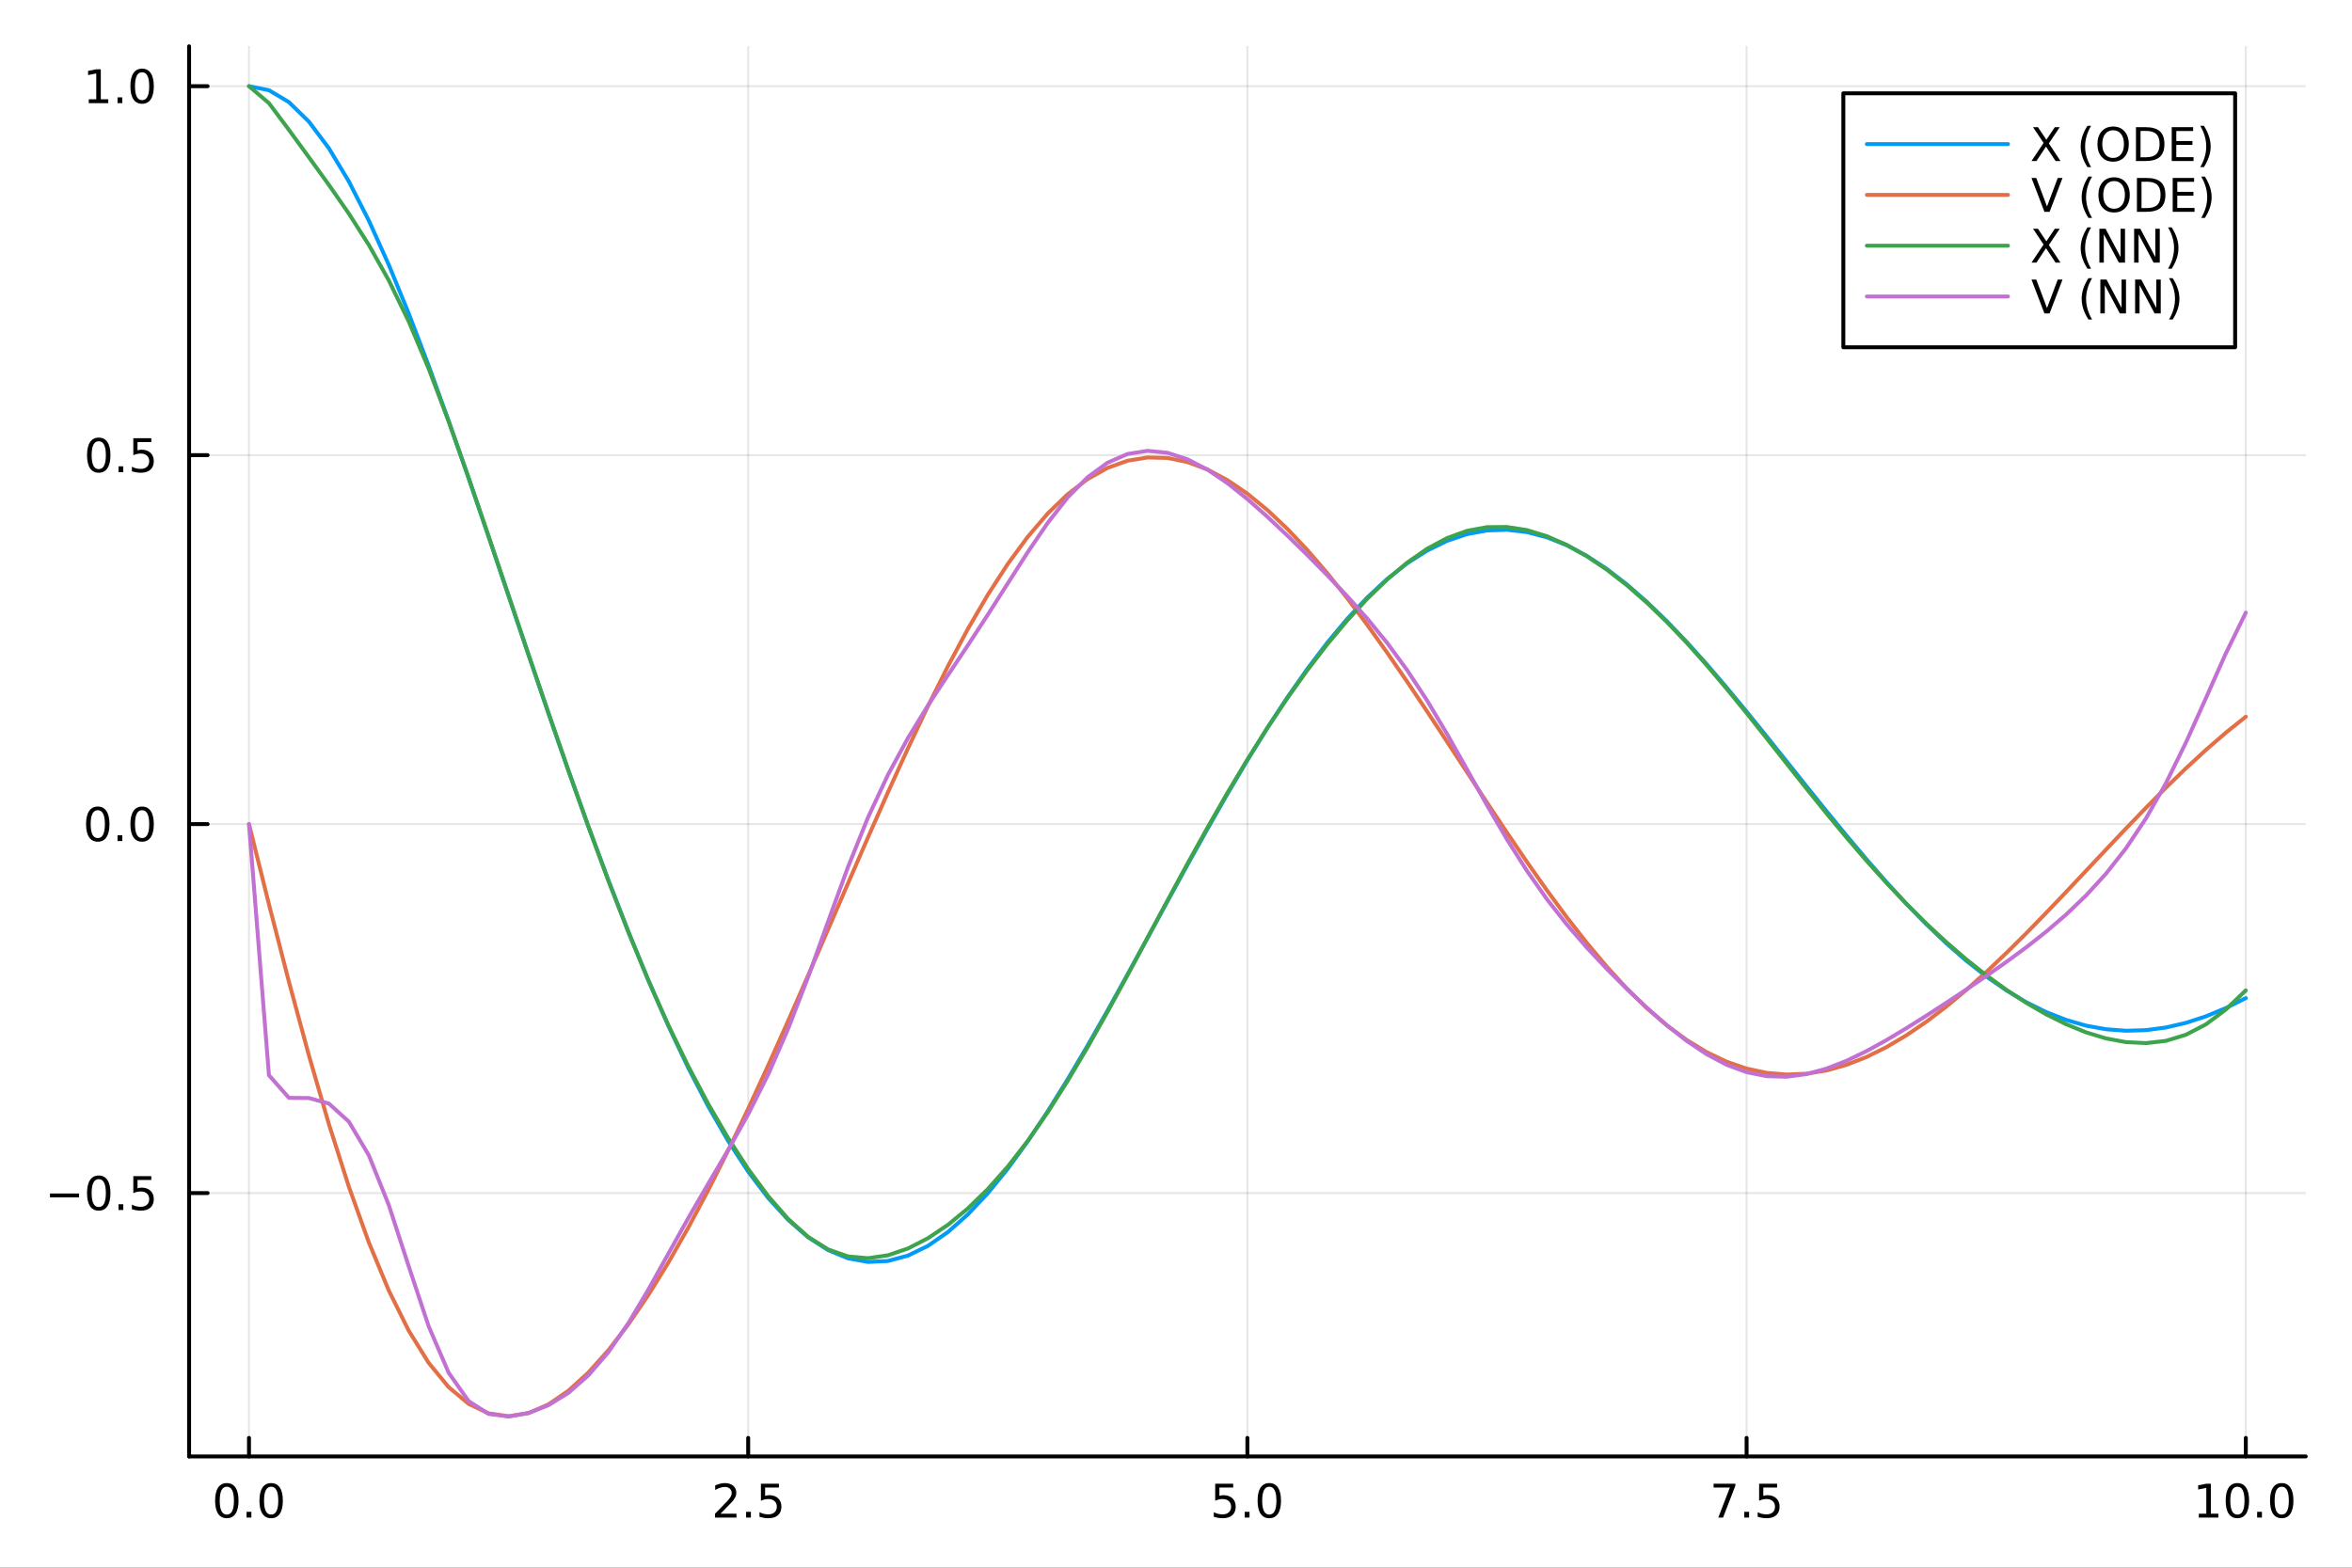 <?xml version="1.0" encoding="utf-8"?>
<svg xmlns="http://www.w3.org/2000/svg" xmlns:xlink="http://www.w3.org/1999/xlink" width="600" height="400" viewBox="0 0 2400 1600">
<rect x="0" y="0" width="2400" height="1600" fill="#333333" stroke="none"/>
<defs>
  <clipPath id="clip040">
    <rect x="0" y="0" width="2400" height="1600"/>
  </clipPath>
</defs>
<path clip-path="url(#clip040)" d="M0 1600 L2400 1600 L2400 0 L0 0  Z" fill="#ffffff" fill-rule="evenodd" fill-opacity="1"/>
<defs>
  <clipPath id="clip041">
    <rect x="480" y="0" width="1681" height="1600"/>
  </clipPath>
</defs>
<path clip-path="url(#clip040)" d="M192.941 1486.45 L2352.76 1486.45 L2352.76 47.244 L192.941 47.244  Z" fill="#ffffff" fill-rule="evenodd" fill-opacity="1"/>
<defs>
  <clipPath id="clip042">
    <rect x="192" y="47" width="2161" height="1440"/>
  </clipPath>
</defs>
<polyline clip-path="url(#clip042)" style="stroke:#000000; stroke-linecap:round; stroke-linejoin:round; stroke-width:2; stroke-opacity:0.1; fill:none" points="254.067,1486.45 254.067,47.244 "/>
<polyline clip-path="url(#clip042)" style="stroke:#000000; stroke-linecap:round; stroke-linejoin:round; stroke-width:2; stroke-opacity:0.1; fill:none" points="763.458,1486.45 763.458,47.244 "/>
<polyline clip-path="url(#clip042)" style="stroke:#000000; stroke-linecap:round; stroke-linejoin:round; stroke-width:2; stroke-opacity:0.1; fill:none" points="1272.85,1486.45 1272.85,47.244 "/>
<polyline clip-path="url(#clip042)" style="stroke:#000000; stroke-linecap:round; stroke-linejoin:round; stroke-width:2; stroke-opacity:0.1; fill:none" points="1782.24,1486.45 1782.24,47.244 "/>
<polyline clip-path="url(#clip042)" style="stroke:#000000; stroke-linecap:round; stroke-linejoin:round; stroke-width:2; stroke-opacity:0.1; fill:none" points="2291.63,1486.45 2291.63,47.244 "/>
<polyline clip-path="url(#clip040)" style="stroke:#000000; stroke-linecap:round; stroke-linejoin:round; stroke-width:4; stroke-opacity:1; fill:none" points="192.941,1486.45 2352.76,1486.45 "/>
<polyline clip-path="url(#clip040)" style="stroke:#000000; stroke-linecap:round; stroke-linejoin:round; stroke-width:4; stroke-opacity:1; fill:none" points="254.067,1486.45 254.067,1467.55 "/>
<polyline clip-path="url(#clip040)" style="stroke:#000000; stroke-linecap:round; stroke-linejoin:round; stroke-width:4; stroke-opacity:1; fill:none" points="763.458,1486.45 763.458,1467.55 "/>
<polyline clip-path="url(#clip040)" style="stroke:#000000; stroke-linecap:round; stroke-linejoin:round; stroke-width:4; stroke-opacity:1; fill:none" points="1272.85,1486.45 1272.85,1467.55 "/>
<polyline clip-path="url(#clip040)" style="stroke:#000000; stroke-linecap:round; stroke-linejoin:round; stroke-width:4; stroke-opacity:1; fill:none" points="1782.24,1486.45 1782.24,1467.55 "/>
<polyline clip-path="url(#clip040)" style="stroke:#000000; stroke-linecap:round; stroke-linejoin:round; stroke-width:4; stroke-opacity:1; fill:none" points="2291.63,1486.45 2291.63,1467.55 "/>
<path clip-path="url(#clip040)" d="M231.452 1517.37 Q227.841 1517.37 226.012 1520.93 Q224.207 1524.47 224.207 1531.6 Q224.207 1538.71 226.012 1542.27 Q227.841 1545.82 231.452 1545.82 Q235.086 1545.82 236.892 1542.27 Q238.72 1538.71 238.72 1531.6 Q238.72 1524.47 236.892 1520.93 Q235.086 1517.37 231.452 1517.37 M231.452 1513.66 Q237.262 1513.66 240.318 1518.27 Q243.396 1522.85 243.396 1531.6 Q243.396 1540.33 240.318 1544.94 Q237.262 1549.52 231.452 1549.52 Q225.642 1549.52 222.563 1544.94 Q219.507 1540.33 219.507 1531.6 Q219.507 1522.85 222.563 1518.27 Q225.642 1513.66 231.452 1513.66 Z" fill="#000000" fill-rule="nonzero" fill-opacity="1" /><path clip-path="url(#clip040)" d="M251.614 1542.97 L256.498 1542.97 L256.498 1548.85 L251.614 1548.85 L251.614 1542.97 Z" fill="#000000" fill-rule="nonzero" fill-opacity="1" /><path clip-path="url(#clip040)" d="M276.683 1517.37 Q273.072 1517.37 271.243 1520.93 Q269.438 1524.47 269.438 1531.6 Q269.438 1538.71 271.243 1542.27 Q273.072 1545.82 276.683 1545.82 Q280.317 1545.82 282.123 1542.27 Q283.952 1538.71 283.952 1531.6 Q283.952 1524.47 282.123 1520.93 Q280.317 1517.37 276.683 1517.37 M276.683 1513.66 Q282.493 1513.66 285.549 1518.27 Q288.627 1522.85 288.627 1531.6 Q288.627 1540.33 285.549 1544.94 Q282.493 1549.52 276.683 1549.52 Q270.873 1549.52 267.794 1544.94 Q264.739 1540.33 264.739 1531.6 Q264.739 1522.85 267.794 1518.27 Q270.873 1513.66 276.683 1513.66 Z" fill="#000000" fill-rule="nonzero" fill-opacity="1" /><path clip-path="url(#clip040)" d="M735.194 1544.91 L751.513 1544.91 L751.513 1548.85 L729.569 1548.85 L729.569 1544.91 Q732.231 1542.16 736.814 1537.53 Q741.421 1532.88 742.602 1531.53 Q744.847 1529.01 745.726 1527.27 Q746.629 1525.51 746.629 1523.82 Q746.629 1521.07 744.685 1519.33 Q742.764 1517.6 739.662 1517.6 Q737.463 1517.6 735.009 1518.36 Q732.578 1519.13 729.801 1520.68 L729.801 1515.95 Q732.625 1514.82 735.078 1514.24 Q737.532 1513.66 739.569 1513.66 Q744.939 1513.66 748.134 1516.35 Q751.328 1519.03 751.328 1523.52 Q751.328 1525.65 750.518 1527.57 Q749.731 1529.47 747.625 1532.07 Q747.046 1532.74 743.944 1535.95 Q740.842 1539.15 735.194 1544.91 Z" fill="#000000" fill-rule="nonzero" fill-opacity="1" /><path clip-path="url(#clip040)" d="M761.328 1542.97 L766.212 1542.97 L766.212 1548.85 L761.328 1548.85 L761.328 1542.97 Z" fill="#000000" fill-rule="nonzero" fill-opacity="1" /><path clip-path="url(#clip040)" d="M776.444 1514.29 L794.8 1514.29 L794.8 1518.22 L780.726 1518.22 L780.726 1526.7 Q781.745 1526.35 782.763 1526.19 Q783.782 1526 784.8 1526 Q790.587 1526 793.967 1529.17 Q797.347 1532.34 797.347 1537.76 Q797.347 1543.34 793.874 1546.44 Q790.402 1549.52 784.083 1549.52 Q781.907 1549.52 779.638 1549.15 Q777.393 1548.78 774.986 1548.04 L774.986 1543.34 Q777.069 1544.47 779.291 1545.03 Q781.513 1545.58 783.99 1545.58 Q787.995 1545.58 790.333 1543.48 Q792.671 1541.37 792.671 1537.76 Q792.671 1534.15 790.333 1532.04 Q787.995 1529.94 783.99 1529.94 Q782.115 1529.94 780.24 1530.35 Q778.388 1530.77 776.444 1531.65 L776.444 1514.29 Z" fill="#000000" fill-rule="nonzero" fill-opacity="1" /><path clip-path="url(#clip040)" d="M1240.01 1514.29 L1258.37 1514.29 L1258.37 1518.22 L1244.3 1518.22 L1244.3 1526.7 Q1245.31 1526.35 1246.33 1526.19 Q1247.35 1526 1248.37 1526 Q1254.16 1526 1257.54 1529.17 Q1260.92 1532.34 1260.92 1537.76 Q1260.92 1543.34 1257.44 1546.44 Q1253.97 1549.52 1247.65 1549.52 Q1245.48 1549.52 1243.21 1549.15 Q1240.96 1548.78 1238.55 1548.04 L1238.55 1543.34 Q1240.64 1544.47 1242.86 1545.03 Q1245.08 1545.58 1247.56 1545.58 Q1251.56 1545.58 1253.9 1543.48 Q1256.24 1541.37 1256.24 1537.76 Q1256.24 1534.15 1253.9 1532.04 Q1251.56 1529.94 1247.56 1529.94 Q1245.68 1529.94 1243.81 1530.35 Q1241.96 1530.77 1240.01 1531.65 L1240.01 1514.29 Z" fill="#000000" fill-rule="nonzero" fill-opacity="1" /><path clip-path="url(#clip040)" d="M1270.13 1542.97 L1275.01 1542.97 L1275.01 1548.85 L1270.13 1548.85 L1270.13 1542.97 Z" fill="#000000" fill-rule="nonzero" fill-opacity="1" /><path clip-path="url(#clip040)" d="M1295.2 1517.37 Q1291.59 1517.37 1289.76 1520.93 Q1287.95 1524.47 1287.95 1531.6 Q1287.95 1538.71 1289.76 1542.27 Q1291.59 1545.82 1295.2 1545.82 Q1298.83 1545.82 1300.64 1542.27 Q1302.47 1538.71 1302.47 1531.6 Q1302.47 1524.47 1300.64 1520.93 Q1298.83 1517.37 1295.2 1517.37 M1295.2 1513.66 Q1301.01 1513.66 1304.06 1518.27 Q1307.14 1522.85 1307.14 1531.6 Q1307.14 1540.33 1304.06 1544.94 Q1301.01 1549.52 1295.2 1549.52 Q1289.39 1549.52 1286.31 1544.94 Q1283.25 1540.33 1283.25 1531.6 Q1283.25 1522.85 1286.31 1518.27 Q1289.39 1513.66 1295.2 1513.66 Z" fill="#000000" fill-rule="nonzero" fill-opacity="1" /><path clip-path="url(#clip040)" d="M1748.56 1514.29 L1770.78 1514.29 L1770.78 1516.28 L1758.23 1548.85 L1753.35 1548.85 L1765.16 1518.22 L1748.56 1518.22 L1748.56 1514.29 Z" fill="#000000" fill-rule="nonzero" fill-opacity="1" /><path clip-path="url(#clip040)" d="M1779.9 1542.97 L1784.78 1542.97 L1784.78 1548.85 L1779.9 1548.85 L1779.9 1542.97 Z" fill="#000000" fill-rule="nonzero" fill-opacity="1" /><path clip-path="url(#clip040)" d="M1795.02 1514.29 L1813.37 1514.29 L1813.37 1518.22 L1799.3 1518.22 L1799.3 1526.7 Q1800.32 1526.35 1801.34 1526.19 Q1802.35 1526 1803.37 1526 Q1809.16 1526 1812.54 1529.17 Q1815.92 1532.34 1815.92 1537.76 Q1815.92 1543.34 1812.45 1546.44 Q1808.97 1549.52 1802.66 1549.52 Q1800.48 1549.52 1798.21 1549.15 Q1795.97 1548.78 1793.56 1548.04 L1793.56 1543.34 Q1795.64 1544.47 1797.86 1545.03 Q1800.09 1545.58 1802.56 1545.58 Q1806.57 1545.58 1808.91 1543.48 Q1811.24 1541.37 1811.24 1537.76 Q1811.24 1534.15 1808.91 1532.04 Q1806.57 1529.94 1802.56 1529.94 Q1800.69 1529.94 1798.81 1530.35 Q1796.96 1530.77 1795.02 1531.65 L1795.02 1514.29 Z" fill="#000000" fill-rule="nonzero" fill-opacity="1" /><path clip-path="url(#clip040)" d="M2243.7 1544.91 L2251.34 1544.91 L2251.34 1518.55 L2243.03 1520.21 L2243.03 1515.95 L2251.29 1514.29 L2255.97 1514.29 L2255.97 1544.91 L2263.61 1544.91 L2263.61 1548.85 L2243.7 1548.85 L2243.7 1544.91 Z" fill="#000000" fill-rule="nonzero" fill-opacity="1" /><path clip-path="url(#clip040)" d="M2283.05 1517.37 Q2279.44 1517.37 2277.61 1520.93 Q2275.81 1524.47 2275.81 1531.6 Q2275.81 1538.71 2277.61 1542.27 Q2279.44 1545.82 2283.05 1545.82 Q2286.69 1545.82 2288.49 1542.27 Q2290.32 1538.71 2290.32 1531.6 Q2290.32 1524.47 2288.49 1520.93 Q2286.69 1517.37 2283.05 1517.37 M2283.05 1513.66 Q2288.86 1513.66 2291.92 1518.27 Q2295 1522.85 2295 1531.6 Q2295 1540.33 2291.92 1544.94 Q2288.86 1549.52 2283.05 1549.52 Q2277.24 1549.52 2274.16 1544.94 Q2271.11 1540.33 2271.11 1531.6 Q2271.11 1522.85 2274.16 1518.27 Q2277.24 1513.66 2283.05 1513.66 Z" fill="#000000" fill-rule="nonzero" fill-opacity="1" /><path clip-path="url(#clip040)" d="M2303.21 1542.97 L2308.1 1542.97 L2308.1 1548.85 L2303.21 1548.85 L2303.21 1542.97 Z" fill="#000000" fill-rule="nonzero" fill-opacity="1" /><path clip-path="url(#clip040)" d="M2328.28 1517.37 Q2324.67 1517.37 2322.84 1520.93 Q2321.04 1524.47 2321.04 1531.6 Q2321.04 1538.71 2322.84 1542.27 Q2324.67 1545.82 2328.28 1545.82 Q2331.92 1545.82 2333.72 1542.27 Q2335.55 1538.71 2335.55 1531.6 Q2335.55 1524.47 2333.72 1520.93 Q2331.92 1517.37 2328.28 1517.37 M2328.28 1513.66 Q2334.09 1513.66 2337.15 1518.27 Q2340.23 1522.85 2340.23 1531.6 Q2340.23 1540.33 2337.15 1544.94 Q2334.09 1549.52 2328.28 1549.52 Q2322.47 1549.52 2319.4 1544.94 Q2316.34 1540.33 2316.34 1531.6 Q2316.34 1522.85 2319.4 1518.27 Q2322.47 1513.66 2328.28 1513.66 Z" fill="#000000" fill-rule="nonzero" fill-opacity="1" /><polyline clip-path="url(#clip042)" style="stroke:#000000; stroke-linecap:round; stroke-linejoin:round; stroke-width:2; stroke-opacity:0.1; fill:none" points="192.941,1217.66 2352.76,1217.66 "/>
<polyline clip-path="url(#clip042)" style="stroke:#000000; stroke-linecap:round; stroke-linejoin:round; stroke-width:2; stroke-opacity:0.1; fill:none" points="192.941,841.097 2352.76,841.097 "/>
<polyline clip-path="url(#clip042)" style="stroke:#000000; stroke-linecap:round; stroke-linejoin:round; stroke-width:2; stroke-opacity:0.1; fill:none" points="192.941,464.537 2352.76,464.537 "/>
<polyline clip-path="url(#clip042)" style="stroke:#000000; stroke-linecap:round; stroke-linejoin:round; stroke-width:2; stroke-opacity:0.1; fill:none" points="192.941,87.976 2352.76,87.976 "/>
<polyline clip-path="url(#clip040)" style="stroke:#000000; stroke-linecap:round; stroke-linejoin:round; stroke-width:4; stroke-opacity:1; fill:none" points="192.941,1486.45 192.941,47.244 "/>
<polyline clip-path="url(#clip040)" style="stroke:#000000; stroke-linecap:round; stroke-linejoin:round; stroke-width:4; stroke-opacity:1; fill:none" points="192.941,1217.66 211.838,1217.66 "/>
<polyline clip-path="url(#clip040)" style="stroke:#000000; stroke-linecap:round; stroke-linejoin:round; stroke-width:4; stroke-opacity:1; fill:none" points="192.941,841.097 211.838,841.097 "/>
<polyline clip-path="url(#clip040)" style="stroke:#000000; stroke-linecap:round; stroke-linejoin:round; stroke-width:4; stroke-opacity:1; fill:none" points="192.941,464.537 211.838,464.537 "/>
<polyline clip-path="url(#clip040)" style="stroke:#000000; stroke-linecap:round; stroke-linejoin:round; stroke-width:4; stroke-opacity:1; fill:none" points="192.941,87.976 211.838,87.976 "/>
<path clip-path="url(#clip040)" d="M50.992 1218.11 L80.668 1218.11 L80.668 1222.04 L50.992 1222.04 L50.992 1218.11 Z" fill="#000000" fill-rule="nonzero" fill-opacity="1" /><path clip-path="url(#clip040)" d="M100.76 1203.46 Q97.149 1203.46 95.321 1207.02 Q93.515 1210.56 93.515 1217.69 Q93.515 1224.8 95.321 1228.36 Q97.149 1231.9 100.76 1231.9 Q104.395 1231.9 106.2 1228.36 Q108.029 1224.8 108.029 1217.69 Q108.029 1210.56 106.2 1207.02 Q104.395 1203.46 100.76 1203.46 M100.76 1199.75 Q106.571 1199.75 109.626 1204.36 Q112.705 1208.94 112.705 1217.69 Q112.705 1226.42 109.626 1231.03 Q106.571 1235.61 100.76 1235.61 Q94.95 1235.61 91.871 1231.03 Q88.816 1226.42 88.816 1217.69 Q88.816 1208.94 91.871 1204.36 Q94.95 1199.75 100.76 1199.75 Z" fill="#000000" fill-rule="nonzero" fill-opacity="1" /><path clip-path="url(#clip040)" d="M120.922 1229.06 L125.807 1229.06 L125.807 1234.94 L120.922 1234.94 L120.922 1229.06 Z" fill="#000000" fill-rule="nonzero" fill-opacity="1" /><path clip-path="url(#clip040)" d="M136.038 1200.38 L154.394 1200.38 L154.394 1204.31 L140.32 1204.31 L140.32 1212.78 Q141.339 1212.44 142.357 1212.28 Q143.376 1212.09 144.394 1212.09 Q150.181 1212.09 153.561 1215.26 Q156.941 1218.43 156.941 1223.85 Q156.941 1229.43 153.468 1232.53 Q149.996 1235.61 143.677 1235.61 Q141.501 1235.61 139.232 1235.24 Q136.987 1234.87 134.58 1234.13 L134.58 1229.43 Q136.663 1230.56 138.885 1231.12 Q141.107 1231.67 143.584 1231.67 Q147.589 1231.67 149.927 1229.57 Q152.265 1227.46 152.265 1223.85 Q152.265 1220.24 149.927 1218.13 Q147.589 1216.03 143.584 1216.03 Q141.709 1216.03 139.834 1216.44 Q137.982 1216.86 136.038 1217.74 L136.038 1200.38 Z" fill="#000000" fill-rule="nonzero" fill-opacity="1" /><path clip-path="url(#clip040)" d="M99.765 826.896 Q96.154 826.896 94.325 830.46 Q92.52 834.002 92.52 841.132 Q92.52 848.238 94.325 851.803 Q96.154 855.345 99.765 855.345 Q103.399 855.345 105.205 851.803 Q107.033 848.238 107.033 841.132 Q107.033 834.002 105.205 830.46 Q103.399 826.896 99.765 826.896 M99.765 823.192 Q105.575 823.192 108.631 827.798 Q111.709 832.382 111.709 841.132 Q111.709 849.858 108.631 854.465 Q105.575 859.048 99.765 859.048 Q93.955 859.048 90.876 854.465 Q87.821 849.858 87.821 841.132 Q87.821 832.382 90.876 827.798 Q93.955 823.192 99.765 823.192 Z" fill="#000000" fill-rule="nonzero" fill-opacity="1" /><path clip-path="url(#clip040)" d="M119.927 852.497 L124.811 852.497 L124.811 858.377 L119.927 858.377 L119.927 852.497 Z" fill="#000000" fill-rule="nonzero" fill-opacity="1" /><path clip-path="url(#clip040)" d="M144.996 826.896 Q141.385 826.896 139.556 830.46 Q137.751 834.002 137.751 841.132 Q137.751 848.238 139.556 851.803 Q141.385 855.345 144.996 855.345 Q148.63 855.345 150.436 851.803 Q152.265 848.238 152.265 841.132 Q152.265 834.002 150.436 830.46 Q148.63 826.896 144.996 826.896 M144.996 823.192 Q150.806 823.192 153.862 827.798 Q156.941 832.382 156.941 841.132 Q156.941 849.858 153.862 854.465 Q150.806 859.048 144.996 859.048 Q139.186 859.048 136.107 854.465 Q133.052 849.858 133.052 841.132 Q133.052 832.382 136.107 827.798 Q139.186 823.192 144.996 823.192 Z" fill="#000000" fill-rule="nonzero" fill-opacity="1" /><path clip-path="url(#clip040)" d="M100.76 450.335 Q97.149 450.335 95.321 453.9 Q93.515 457.442 93.515 464.571 Q93.515 471.678 95.321 475.243 Q97.149 478.784 100.76 478.784 Q104.395 478.784 106.2 475.243 Q108.029 471.678 108.029 464.571 Q108.029 457.442 106.2 453.9 Q104.395 450.335 100.76 450.335 M100.76 446.632 Q106.571 446.632 109.626 451.238 Q112.705 455.821 112.705 464.571 Q112.705 473.298 109.626 477.905 Q106.571 482.488 100.76 482.488 Q94.95 482.488 91.871 477.905 Q88.816 473.298 88.816 464.571 Q88.816 455.821 91.871 451.238 Q94.95 446.632 100.76 446.632 Z" fill="#000000" fill-rule="nonzero" fill-opacity="1" /><path clip-path="url(#clip040)" d="M120.922 475.937 L125.807 475.937 L125.807 481.817 L120.922 481.817 L120.922 475.937 Z" fill="#000000" fill-rule="nonzero" fill-opacity="1" /><path clip-path="url(#clip040)" d="M136.038 447.257 L154.394 447.257 L154.394 451.192 L140.32 451.192 L140.32 459.664 Q141.339 459.317 142.357 459.155 Q143.376 458.97 144.394 458.97 Q150.181 458.97 153.561 462.141 Q156.941 465.312 156.941 470.729 Q156.941 476.307 153.468 479.409 Q149.996 482.488 143.677 482.488 Q141.501 482.488 139.232 482.118 Q136.987 481.747 134.58 481.006 L134.58 476.307 Q136.663 477.442 138.885 477.997 Q141.107 478.553 143.584 478.553 Q147.589 478.553 149.927 476.446 Q152.265 474.34 152.265 470.729 Q152.265 467.118 149.927 465.011 Q147.589 462.905 143.584 462.905 Q141.709 462.905 139.834 463.321 Q137.982 463.738 136.038 464.618 L136.038 447.257 Z" fill="#000000" fill-rule="nonzero" fill-opacity="1" /><path clip-path="url(#clip040)" d="M90.575 101.321 L98.214 101.321 L98.214 74.956 L89.904 76.622 L89.904 72.363 L98.168 70.696 L102.844 70.696 L102.844 101.321 L110.483 101.321 L110.483 105.256 L90.575 105.256 L90.575 101.321 Z" fill="#000000" fill-rule="nonzero" fill-opacity="1" /><path clip-path="url(#clip040)" d="M119.927 99.377 L124.811 99.377 L124.811 105.256 L119.927 105.256 L119.927 99.377 Z" fill="#000000" fill-rule="nonzero" fill-opacity="1" /><path clip-path="url(#clip040)" d="M144.996 73.775 Q141.385 73.775 139.556 77.34 Q137.751 80.881 137.751 88.011 Q137.751 95.117 139.556 98.682 Q141.385 102.224 144.996 102.224 Q148.63 102.224 150.436 98.682 Q152.265 95.117 152.265 88.011 Q152.265 80.881 150.436 77.34 Q148.63 73.775 144.996 73.775 M144.996 70.071 Q150.806 70.071 153.862 74.678 Q156.941 79.261 156.941 88.011 Q156.941 96.738 153.862 101.344 Q150.806 105.928 144.996 105.928 Q139.186 105.928 136.107 101.344 Q133.052 96.738 133.052 88.011 Q133.052 79.261 136.107 74.678 Q139.186 70.071 144.996 70.071 Z" fill="#000000" fill-rule="nonzero" fill-opacity="1" /><polyline clip-path="url(#clip042)" style="stroke:#009af9; stroke-linecap:round; stroke-linejoin:round; stroke-width:4; stroke-opacity:1; fill:none" points="254.067,87.976 274.443,92.086 294.819,104.251 315.194,124.137 335.57,151.29 355.946,185.148 376.321,225.049 396.697,270.253 417.072,319.969 437.448,373.382 457.824,429.676 478.199,488.054 498.575,547.767 518.95,608.11 539.326,668.435 559.702,728.148 580.077,786.712 600.453,843.643 620.829,898.511 641.204,950.917 661.58,1000.5 681.955,1046.93 702.331,1089.91 722.707,1129.2 743.082,1164.55 763.458,1195.74 783.833,1222.6 804.209,1244.97 824.585,1262.74 844.96,1275.85 865.336,1284.25 885.712,1287.94 906.087,1286.98 926.463,1281.48 946.838,1271.58 967.214,1257.49 987.59,1239.46 1007.97,1217.78 1028.34,1192.77 1048.72,1164.8 1069.09,1134.25 1089.47,1101.53 1109.84,1067.05 1130.22,1031.23 1150.59,994.482 1170.97,957.197 1191.35,919.77 1211.72,882.578 1232.1,845.972 1252.47,810.289 1272.85,775.846 1293.22,742.938 1313.6,711.831 1333.98,682.766 1354.35,655.959 1374.73,631.605 1395.1,609.886 1415.48,590.954 1435.85,574.932 1456.23,561.914 1476.6,551.962 1496.98,545.107 1517.36,541.357 1537.73,540.691 1558.11,543.058 1578.48,548.377 1598.86,556.533 1619.23,567.382 1639.61,580.749 1659.98,596.436 1680.36,614.232 1700.74,633.903 1721.11,655.203 1741.49,677.88 1761.86,701.67 1782.24,726.3 1802.61,751.495 1822.99,776.997 1843.37,802.541 1863.74,827.87 1884.12,852.743 1904.49,876.929 1924.87,900.213 1945.24,922.39 1965.62,943.272 1985.99,962.689 2006.37,980.481 2026.75,996.508 2047.12,1010.65 2067.5,1022.82 2087.87,1032.92 2108.25,1040.92 2128.62,1046.78 2149,1050.47 2169.38,1051.99 2189.75,1051.38 2210.13,1048.68 2230.5,1043.96 2250.88,1037.31 2271.25,1028.85 2291.63,1018.69 "/>
<polyline clip-path="url(#clip042)" style="stroke:#e26f46; stroke-linecap:round; stroke-linejoin:round; stroke-width:4; stroke-opacity:1; fill:none" points="254.067,841.097 274.443,922.933 294.819,1002 315.194,1077.14 335.57,1147.18 355.946,1211.07 376.321,1267.91 396.697,1317.05 417.072,1358.11 437.448,1390.97 457.824,1415.75 478.199,1432.78 498.575,1442.5 518.95,1445.45 539.326,1442.2 559.702,1433.33 580.077,1419.36 600.453,1400.79 620.829,1378.06 641.204,1351.57 661.58,1321.67 681.955,1288.68 702.331,1252.91 722.707,1214.62 743.082,1174.09 763.458,1131.61 783.833,1087.48 804.209,1042.02 824.585,995.607 844.96,948.614 865.336,901.476 885.712,854.644 906.087,808.591 926.463,763.806 946.838,720.795 967.214,680.033 987.59,641.983 1007.97,607.056 1028.34,575.596 1048.72,547.879 1069.09,524.115 1089.47,504.441 1109.84,488.909 1130.22,477.517 1150.59,470.214 1170.97,466.898 1191.35,467.42 1211.72,471.581 1232.1,479.181 1252.47,490.022 1272.85,503.885 1293.22,520.547 1313.6,539.779 1333.98,561.348 1354.35,585.015 1374.73,610.534 1395.1,637.662 1415.48,666.144 1435.85,695.713 1456.23,726.091 1476.6,756.988 1496.98,788.104 1517.36,819.145 1537.73,849.791 1558.11,879.731 1578.48,908.668 1598.86,936.316 1619.23,962.402 1639.61,986.669 1659.98,1008.88 1680.36,1028.86 1700.74,1046.43 1721.11,1061.46 1741.49,1073.86 1761.86,1083.59 1782.24,1090.62 1802.61,1094.98 1822.99,1096.7 1843.37,1095.85 1863.74,1092.53 1884.12,1086.81 1904.49,1078.84 1924.87,1068.75 1945.24,1056.68 1965.62,1042.83 1985.99,1027.33 2006.37,1010.38 2026.75,992.145 2047.12,972.825 2067.5,952.616 2087.87,931.725 2108.25,910.363 2128.62,888.737 2149,867.068 2169.38,845.573 2189.75,824.46 2210.13,803.933 2230.5,784.188 2250.88,765.416 2271.25,747.8 2291.63,731.498 "/>
<polyline clip-path="url(#clip042)" style="stroke:#3da44d; stroke-linecap:round; stroke-linejoin:round; stroke-width:4; stroke-opacity:1; fill:none" points="254.067,87.976 274.443,105.293 294.819,132.545 315.194,160.508 335.57,188.66 355.946,217.98 376.321,249.921 396.697,286.119 417.072,328.068 437.448,376.342 457.824,430.117 478.199,487.71 498.575,547.351 518.95,607.743 539.326,668.084 559.702,727.824 580.077,786.539 600.453,843.736 620.829,898.848 641.204,951.303 661.58,1000.55 681.955,1046.25 702.331,1088.27 722.707,1126.73 743.082,1161.7 763.458,1193.15 783.833,1220.78 804.209,1244.04 824.585,1262.35 844.96,1275.16 865.336,1282.33 885.712,1284.13 906.087,1281.17 926.463,1274.22 946.838,1263.76 967.214,1250.1 987.59,1233.39 1007.97,1213.59 1028.34,1190.62 1048.72,1164.44 1069.09,1135.17 1089.47,1103.09 1109.84,1068.67 1130.22,1032.47 1150.59,995.083 1170.97,957.105 1191.35,919.074 1211.72,881.476 1232.1,844.743 1252.47,809.232 1272.85,775.226 1293.22,742.941 1313.6,712.516 1333.98,684.03 1354.35,657.565 1374.73,633.223 1395.1,611.122 1415.48,591.398 1435.85,574.268 1456.23,560.095 1476.6,549.183 1496.98,541.77 1517.36,538.014 1537.73,537.855 1558.11,541.033 1578.48,547.266 1598.86,556.256 1619.23,567.701 1639.61,581.4 1659.98,597.216 1680.36,615.012 1700.74,634.65 1721.11,655.988 1741.49,678.833 1761.86,702.891 1782.24,727.85 1802.61,753.385 1822.99,779.162 1843.37,804.838 1863.74,830.095 1884.12,854.672 1904.49,878.354 1924.87,900.976 1945.24,922.425 1965.62,942.627 1985.99,961.535 2006.37,979.107 2026.75,995.303 2047.12,1010.09 2067.5,1023.42 2087.87,1035.21 2108.25,1045.34 2128.62,1053.63 2149,1059.82 2169.38,1063.61 2189.75,1064.6 2210.13,1062.32 2230.5,1056.09 2250.88,1045.5 2271.25,1030.35 2291.63,1010.79 "/>
<polyline clip-path="url(#clip042)" style="stroke:#c271d2; stroke-linecap:round; stroke-linejoin:round; stroke-width:4; stroke-opacity:1; fill:none" points="254.067,841.097 274.443,1097.44 294.819,1120.5 315.194,1120.68 335.57,1126.3 355.946,1144.76 376.321,1179.01 396.697,1229.79 417.072,1292.42 437.448,1353.75 457.824,1401.08 478.199,1430.01 498.575,1443.05 518.95,1445.72 539.326,1442.14 559.702,1434.12 580.077,1421.49 600.453,1403.62 620.829,1379.96 641.204,1350.43 661.58,1316.21 681.955,1279.62 702.331,1243.26 722.707,1208.13 743.082,1173.5 763.458,1137.18 783.833,1096.66 804.209,1050 824.585,997.307 844.96,940.638 865.336,884.797 885.712,834.321 906.087,790.788 926.463,753.298 946.838,720.11 967.214,689.165 987.59,658.627 1007.97,627.403 1028.34,595.406 1048.72,563.564 1069.09,533.685 1089.47,507.726 1109.84,487.019 1130.22,472.207 1150.59,463.333 1170.97,460.13 1191.35,462.151 1211.72,468.773 1232.1,479.327 1252.47,493.098 1272.85,509.36 1293.22,527.394 1313.6,546.554 1333.98,566.481 1354.35,587.078 1374.73,608.535 1395.1,631.328 1415.48,656.217 1435.85,683.966 1456.23,714.985 1476.6,749.116 1496.98,785.346 1517.36,821.832 1537.73,856.678 1558.11,888.796 1578.48,917.722 1598.86,943.608 1619.23,967.137 1639.61,988.864 1659.98,1009.26 1680.36,1028.47 1700.74,1046.33 1721.11,1062.33 1741.49,1075.97 1761.86,1086.74 1782.24,1094.26 1802.61,1098.33 1822.99,1098.94 1843.37,1096.25 1863.74,1090.66 1884.12,1082.69 1904.49,1072.85 1924.87,1061.61 1945.24,1049.43 1965.62,1036.64 1985.99,1023.45 2006.37,1009.96 2026.75,996.156 2047.12,981.896 2067.5,966.929 2087.87,950.915 2108.25,933.432 2128.62,913.915 2149,891.652 2169.38,865.783 2189.75,835.321 2210.13,799.371 2230.5,757.924 2250.88,712.635 2271.25,666.88 2291.63,625.272 "/>
<path clip-path="url(#clip040)" d="M1880.96 354.418 L2280.76 354.418 L2280.76 95.218 L1880.96 95.218  Z" fill="#ffffff" fill-rule="evenodd" fill-opacity="1"/>
<polyline clip-path="url(#clip040)" style="stroke:#000000; stroke-linecap:round; stroke-linejoin:round; stroke-width:4; stroke-opacity:1; fill:none" points="1880.96,354.418 2280.76,354.418 2280.76,95.218 1880.96,95.218 1880.96,354.418 "/>
<polyline clip-path="url(#clip040)" style="stroke:#009af9; stroke-linecap:round; stroke-linejoin:round; stroke-width:4; stroke-opacity:1; fill:none" points="1904.96,147.058 2048.95,147.058 "/>
<path clip-path="url(#clip040)" d="M2074.52 129.778 L2079.54 129.778 L2088.13 142.625 L2096.76 129.778 L2101.79 129.778 L2090.68 146.375 L2102.53 164.338 L2097.51 164.338 L2087.78 149.639 L2077.99 164.338 L2072.95 164.338 L2085.28 145.889 L2074.52 129.778 Z" fill="#000000" fill-rule="nonzero" fill-opacity="1" /><path clip-path="url(#clip040)" d="M2133.78 128.366 Q2130.68 133.69 2129.17 138.898 Q2127.67 144.106 2127.67 149.453 Q2127.67 154.801 2129.17 160.055 Q2130.7 165.287 2133.78 170.588 L2130.07 170.588 Q2126.6 165.148 2124.87 159.893 Q2123.15 154.639 2123.15 149.453 Q2123.15 144.291 2124.87 139.06 Q2126.58 133.828 2130.07 128.366 L2133.78 128.366 Z" fill="#000000" fill-rule="nonzero" fill-opacity="1" /><path clip-path="url(#clip040)" d="M2156.26 132.949 Q2151.16 132.949 2148.15 136.745 Q2145.17 140.541 2145.17 147.092 Q2145.17 153.62 2148.15 157.416 Q2151.16 161.213 2156.26 161.213 Q2161.35 161.213 2164.31 157.416 Q2167.3 153.62 2167.3 147.092 Q2167.3 140.541 2164.31 136.745 Q2161.35 132.949 2156.26 132.949 M2156.26 129.153 Q2163.52 129.153 2167.88 134.037 Q2172.23 138.898 2172.23 147.092 Q2172.23 155.264 2167.88 160.148 Q2163.52 165.009 2156.26 165.009 Q2148.96 165.009 2144.59 160.148 Q2140.24 155.287 2140.24 147.092 Q2140.24 138.898 2144.59 134.037 Q2148.96 129.153 2156.26 129.153 Z" fill="#000000" fill-rule="nonzero" fill-opacity="1" /><path clip-path="url(#clip040)" d="M2184.22 133.62 L2184.22 160.495 L2189.87 160.495 Q2197.02 160.495 2200.33 157.254 Q2203.66 154.014 2203.66 147.023 Q2203.66 140.078 2200.33 136.861 Q2197.02 133.62 2189.87 133.62 L2184.22 133.62 M2179.54 129.778 L2189.15 129.778 Q2199.19 129.778 2203.89 133.967 Q2208.59 138.134 2208.59 147.023 Q2208.59 155.958 2203.87 160.148 Q2199.15 164.338 2189.15 164.338 L2179.54 164.338 L2179.54 129.778 Z" fill="#000000" fill-rule="nonzero" fill-opacity="1" /><path clip-path="url(#clip040)" d="M2216.05 129.778 L2237.9 129.778 L2237.9 133.713 L2220.72 133.713 L2220.72 143.944 L2237.18 143.944 L2237.18 147.879 L2220.72 147.879 L2220.72 160.402 L2238.32 160.402 L2238.32 164.338 L2216.05 164.338 L2216.05 129.778 Z" fill="#000000" fill-rule="nonzero" fill-opacity="1" /><path clip-path="url(#clip040)" d="M2245.14 128.366 L2248.85 128.366 Q2252.32 133.828 2254.03 139.06 Q2255.77 144.291 2255.77 149.453 Q2255.77 154.639 2254.03 159.893 Q2252.32 165.148 2248.85 170.588 L2245.14 170.588 Q2248.22 165.287 2249.73 160.055 Q2251.25 154.801 2251.25 149.453 Q2251.25 144.106 2249.73 138.898 Q2248.22 133.69 2245.14 128.366 Z" fill="#000000" fill-rule="nonzero" fill-opacity="1" /><polyline clip-path="url(#clip040)" style="stroke:#e26f46; stroke-linecap:round; stroke-linejoin:round; stroke-width:4; stroke-opacity:1; fill:none" points="1904.96,198.898 2048.95,198.898 "/>
<path clip-path="url(#clip040)" d="M2086.14 216.178 L2072.95 181.618 L2077.83 181.618 L2088.78 210.715 L2099.75 181.618 L2104.61 181.618 L2091.44 216.178 L2086.14 216.178 Z" fill="#000000" fill-rule="nonzero" fill-opacity="1" /><path clip-path="url(#clip040)" d="M2134.77 180.206 Q2131.67 185.53 2130.17 190.738 Q2128.66 195.946 2128.66 201.293 Q2128.66 206.641 2130.17 211.895 Q2131.7 217.127 2134.77 222.428 L2131.07 222.428 Q2127.6 216.988 2125.86 211.733 Q2124.15 206.479 2124.15 201.293 Q2124.15 196.131 2125.86 190.9 Q2127.57 185.668 2131.07 180.206 L2134.77 180.206 Z" fill="#000000" fill-rule="nonzero" fill-opacity="1" /><path clip-path="url(#clip040)" d="M2157.25 184.789 Q2152.16 184.789 2149.15 188.585 Q2146.16 192.381 2146.16 198.932 Q2146.16 205.46 2149.15 209.256 Q2152.16 213.053 2157.25 213.053 Q2162.34 213.053 2165.31 209.256 Q2168.29 205.46 2168.29 198.932 Q2168.29 192.381 2165.31 188.585 Q2162.34 184.789 2157.25 184.789 M2157.25 180.993 Q2164.52 180.993 2168.87 185.877 Q2173.22 190.738 2173.22 198.932 Q2173.22 207.104 2168.87 211.988 Q2164.52 216.849 2157.25 216.849 Q2149.96 216.849 2145.58 211.988 Q2141.23 207.127 2141.23 198.932 Q2141.23 190.738 2145.58 185.877 Q2149.96 180.993 2157.25 180.993 Z" fill="#000000" fill-rule="nonzero" fill-opacity="1" /><path clip-path="url(#clip040)" d="M2185.21 185.46 L2185.21 212.335 L2190.86 212.335 Q2198.01 212.335 2201.32 209.094 Q2204.66 205.854 2204.66 198.863 Q2204.66 191.918 2201.32 188.701 Q2198.01 185.46 2190.86 185.46 L2185.21 185.46 M2180.54 181.618 L2190.14 181.618 Q2200.19 181.618 2204.89 185.807 Q2209.59 189.974 2209.59 198.863 Q2209.59 207.798 2204.87 211.988 Q2200.14 216.178 2190.14 216.178 L2180.54 216.178 L2180.54 181.618 Z" fill="#000000" fill-rule="nonzero" fill-opacity="1" /><path clip-path="url(#clip040)" d="M2217.04 181.618 L2238.89 181.618 L2238.89 185.553 L2221.72 185.553 L2221.72 195.784 L2238.18 195.784 L2238.18 199.719 L2221.72 199.719 L2221.72 212.242 L2239.31 212.242 L2239.31 216.178 L2217.04 216.178 L2217.04 181.618 Z" fill="#000000" fill-rule="nonzero" fill-opacity="1" /><path clip-path="url(#clip040)" d="M2246.14 180.206 L2249.84 180.206 Q2253.32 185.668 2255.03 190.9 Q2256.76 196.131 2256.76 201.293 Q2256.76 206.479 2255.03 211.733 Q2253.32 216.988 2249.84 222.428 L2246.14 222.428 Q2249.22 217.127 2250.72 211.895 Q2252.25 206.641 2252.25 201.293 Q2252.25 195.946 2250.72 190.738 Q2249.22 185.53 2246.14 180.206 Z" fill="#000000" fill-rule="nonzero" fill-opacity="1" /><polyline clip-path="url(#clip040)" style="stroke:#3da44d; stroke-linecap:round; stroke-linejoin:round; stroke-width:4; stroke-opacity:1; fill:none" points="1904.96,250.738 2048.95,250.738 "/>
<path clip-path="url(#clip040)" d="M2074.52 233.458 L2079.54 233.458 L2088.13 246.305 L2096.76 233.458 L2101.79 233.458 L2090.68 250.055 L2102.53 268.018 L2097.51 268.018 L2087.78 253.319 L2077.99 268.018 L2072.95 268.018 L2085.28 249.569 L2074.52 233.458 Z" fill="#000000" fill-rule="nonzero" fill-opacity="1" /><path clip-path="url(#clip040)" d="M2133.78 232.046 Q2130.68 237.37 2129.17 242.578 Q2127.67 247.786 2127.67 253.133 Q2127.67 258.481 2129.17 263.735 Q2130.7 268.967 2133.78 274.268 L2130.07 274.268 Q2126.6 268.828 2124.87 263.573 Q2123.15 258.319 2123.15 253.133 Q2123.15 247.971 2124.87 242.74 Q2126.58 237.508 2130.07 232.046 L2133.78 232.046 Z" fill="#000000" fill-rule="nonzero" fill-opacity="1" /><path clip-path="url(#clip040)" d="M2142.23 233.458 L2148.52 233.458 L2163.85 262.369 L2163.85 233.458 L2168.38 233.458 L2168.38 268.018 L2162.09 268.018 L2146.76 239.106 L2146.76 268.018 L2142.23 268.018 L2142.23 233.458 Z" fill="#000000" fill-rule="nonzero" fill-opacity="1" /><path clip-path="url(#clip040)" d="M2177.69 233.458 L2183.99 233.458 L2199.31 262.369 L2199.31 233.458 L2203.85 233.458 L2203.85 268.018 L2197.55 268.018 L2182.23 239.106 L2182.23 268.018 L2177.69 268.018 L2177.69 233.458 Z" fill="#000000" fill-rule="nonzero" fill-opacity="1" /><path clip-path="url(#clip040)" d="M2212.3 232.046 L2216 232.046 Q2219.47 237.508 2221.19 242.74 Q2222.92 247.971 2222.92 253.133 Q2222.92 258.319 2221.19 263.573 Q2219.47 268.828 2216 274.268 L2212.3 274.268 Q2215.38 268.967 2216.88 263.735 Q2218.41 258.481 2218.41 253.133 Q2218.41 247.786 2216.88 242.578 Q2215.38 237.37 2212.3 232.046 Z" fill="#000000" fill-rule="nonzero" fill-opacity="1" /><polyline clip-path="url(#clip040)" style="stroke:#c271d2; stroke-linecap:round; stroke-linejoin:round; stroke-width:4; stroke-opacity:1; fill:none" points="1904.96,302.578 2048.95,302.578 "/>
<path clip-path="url(#clip040)" d="M2086.14 319.858 L2072.95 285.298 L2077.83 285.298 L2088.78 314.395 L2099.75 285.298 L2104.61 285.298 L2091.44 319.858 L2086.14 319.858 Z" fill="#000000" fill-rule="nonzero" fill-opacity="1" /><path clip-path="url(#clip040)" d="M2134.77 283.886 Q2131.67 289.21 2130.17 294.418 Q2128.66 299.626 2128.66 304.973 Q2128.66 310.321 2130.17 315.575 Q2131.7 320.807 2134.77 326.108 L2131.07 326.108 Q2127.6 320.668 2125.86 315.413 Q2124.15 310.159 2124.15 304.973 Q2124.15 299.811 2125.86 294.58 Q2127.57 289.348 2131.07 283.886 L2134.77 283.886 Z" fill="#000000" fill-rule="nonzero" fill-opacity="1" /><path clip-path="url(#clip040)" d="M2143.22 285.298 L2149.52 285.298 L2164.84 314.209 L2164.84 285.298 L2169.38 285.298 L2169.38 319.858 L2163.08 319.858 L2147.76 290.946 L2147.76 319.858 L2143.22 319.858 L2143.22 285.298 Z" fill="#000000" fill-rule="nonzero" fill-opacity="1" /><path clip-path="url(#clip040)" d="M2178.69 285.298 L2184.98 285.298 L2200.31 314.209 L2200.31 285.298 L2204.84 285.298 L2204.84 319.858 L2198.55 319.858 L2183.22 290.946 L2183.22 319.858 L2178.69 319.858 L2178.69 285.298 Z" fill="#000000" fill-rule="nonzero" fill-opacity="1" /><path clip-path="url(#clip040)" d="M2213.29 283.886 L2217 283.886 Q2220.47 289.348 2222.18 294.58 Q2223.92 299.811 2223.92 304.973 Q2223.92 310.159 2222.18 315.413 Q2220.47 320.668 2217 326.108 L2213.29 326.108 Q2216.37 320.807 2217.88 315.575 Q2219.4 310.321 2219.4 304.973 Q2219.4 299.626 2217.88 294.418 Q2216.37 289.21 2213.29 283.886 Z" fill="#000000" fill-rule="nonzero" fill-opacity="1" /></svg>
